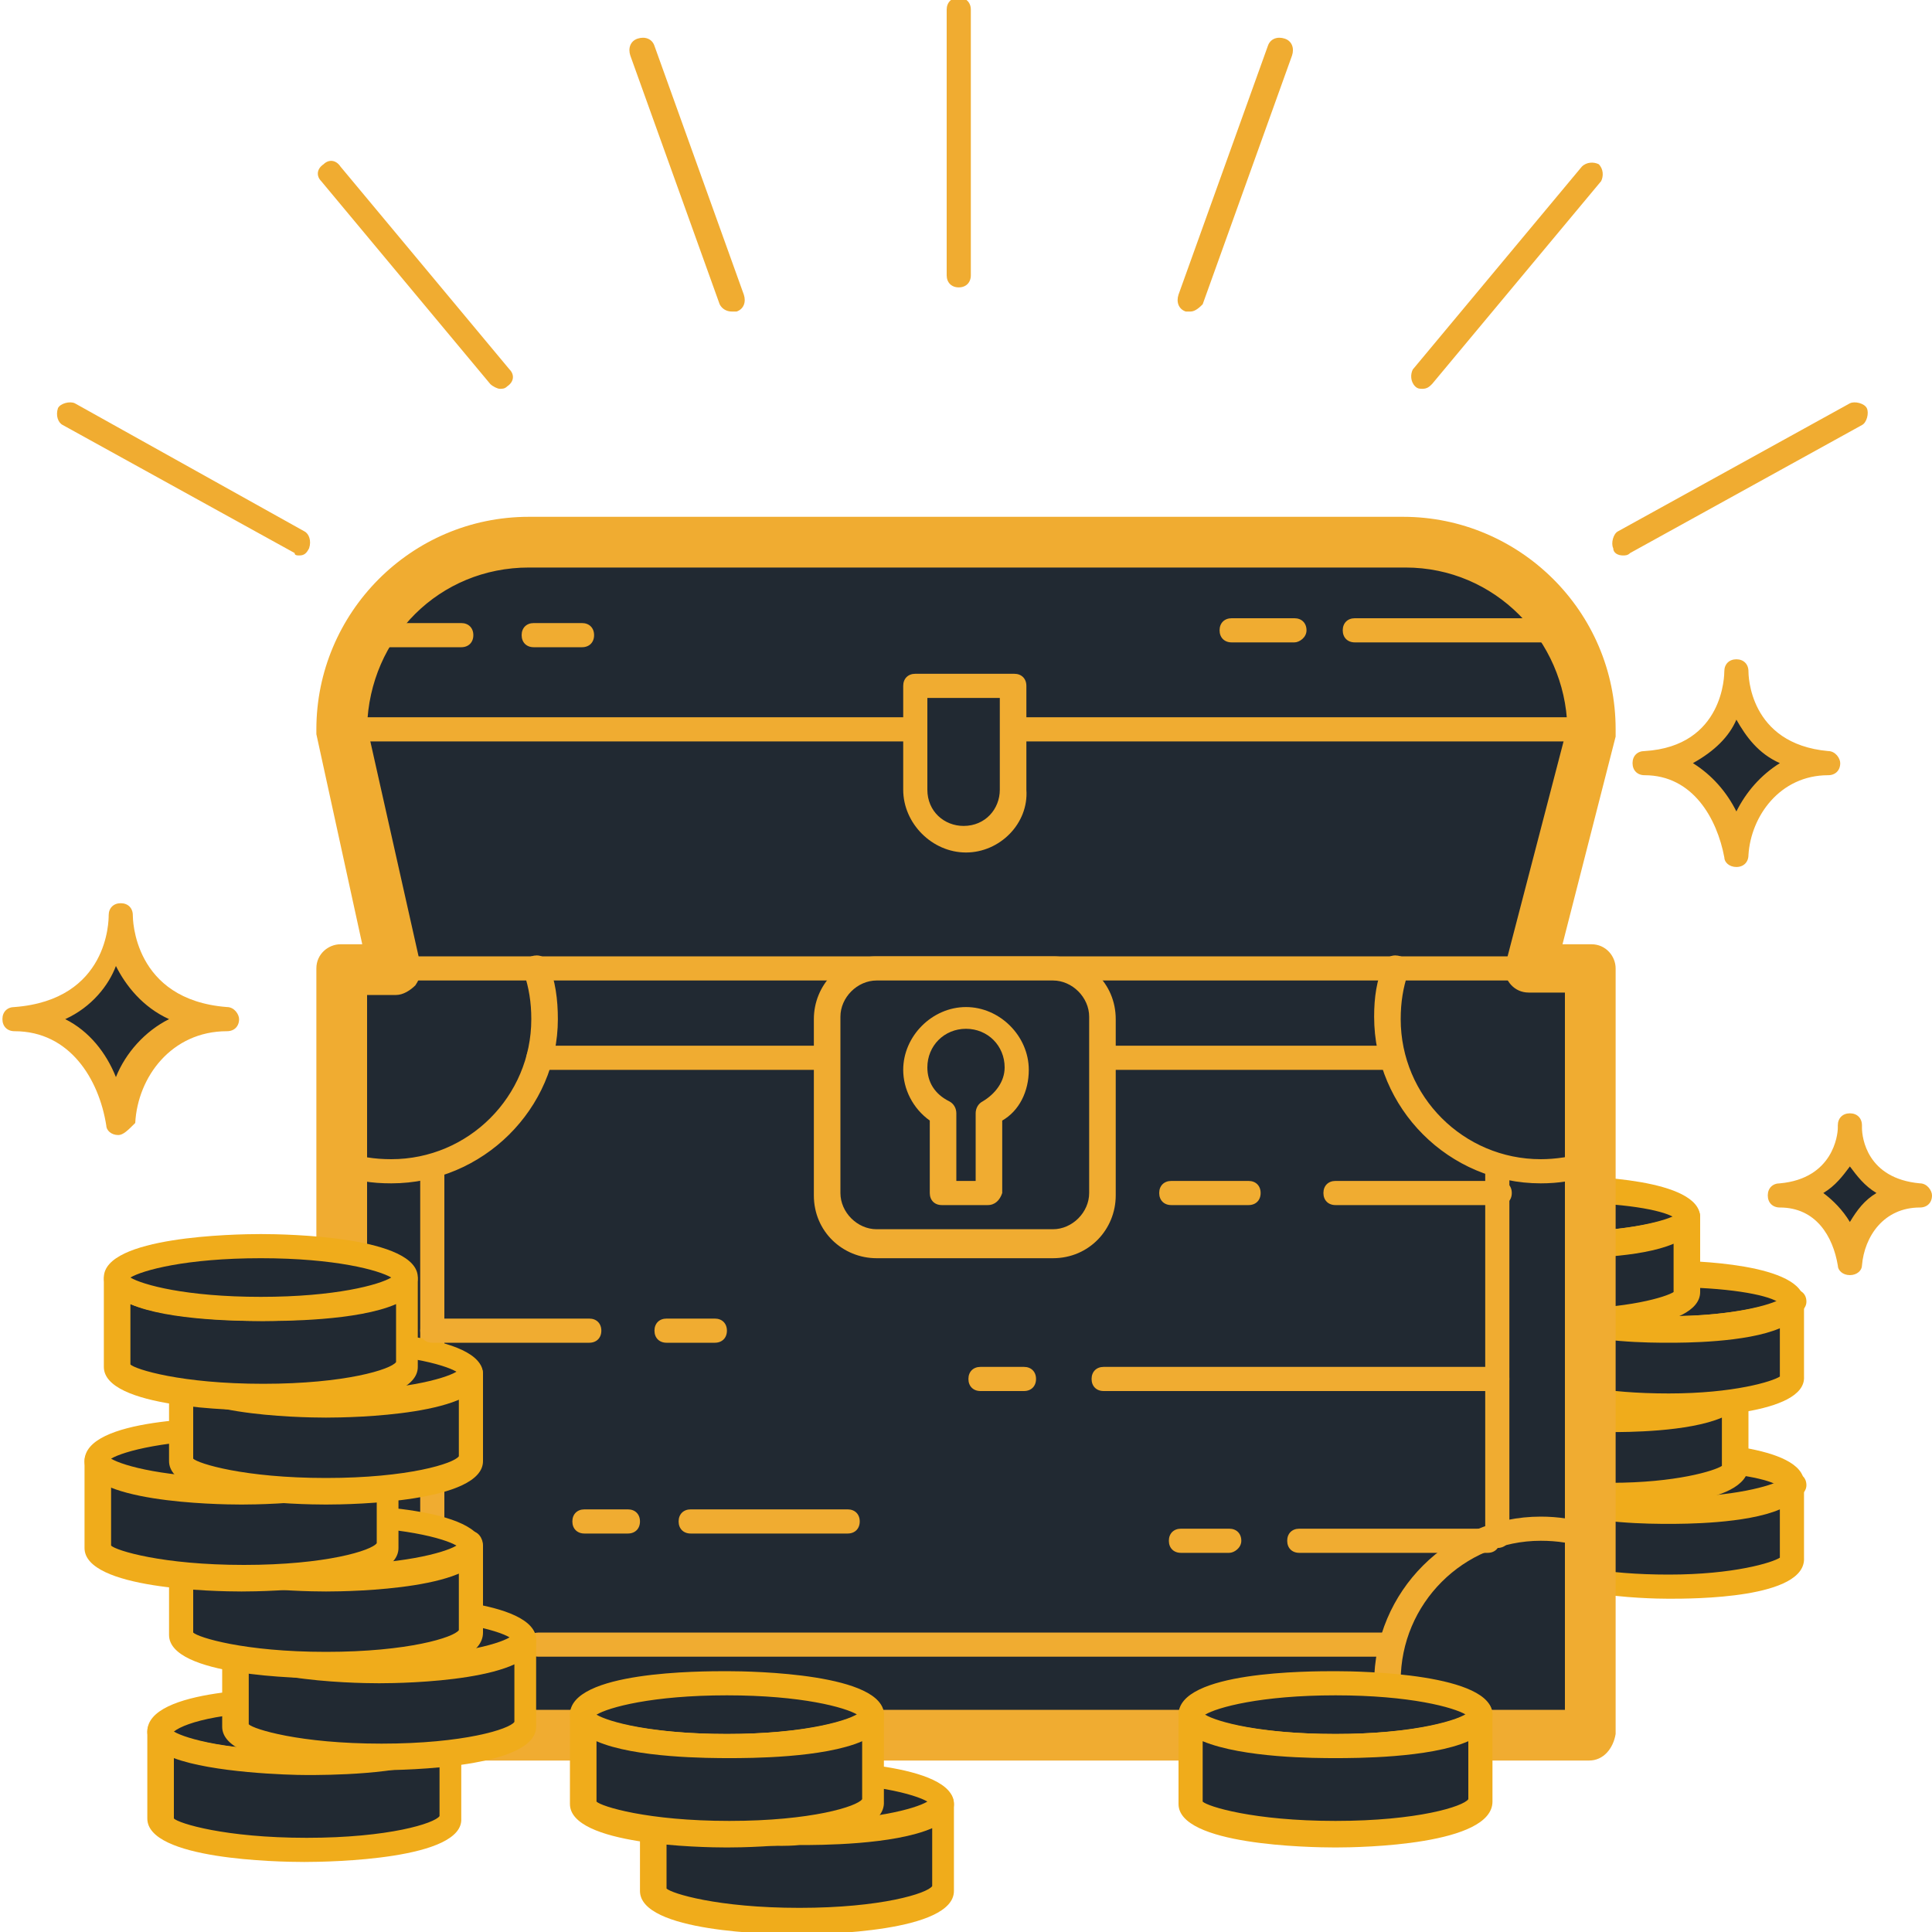 <?xml version="1.0" encoding="utf-8"?>
<!-- Generator: Adobe Illustrator 19.0.0, SVG Export Plug-In . SVG Version: 6.00 Build 0)  -->
<svg version="1.1" id="Слой_1" xmlns="http://www.w3.org/2000/svg" xmlns:xlink="http://www.w3.org/1999/xlink" x="0px" y="0px"
	 viewBox="30 -30 80 80" enable-background="new 30 -30 80 80" xml:space="preserve">
<g>
	<path fill="#F0AC31" d="M69.7-18.1c-0.3,0-0.5-0.2-0.5-0.5v-11c0-0.3,0.2-0.5,0.5-0.5s0.5,0.2,0.5,0.5v11
		C70.2-18.3,70-18.1,69.7-18.1z"/>
	<path fill="#F0AC31" d="M60.3-17.1c-0.2,0-0.4-0.1-0.5-0.3l-3.7-10.3c-0.1-0.3,0-0.6,0.3-0.7c0.3-0.1,0.6,0,0.7,0.3l3.7,10.3
		c0.1,0.3,0,0.6-0.3,0.7C60.4-17.1,60.4-17.1,60.3-17.1z"/>
	<path fill="#F0AC31" d="M50.7-13.9c-0.1,0-0.3-0.1-0.4-0.2l-7-8.4c-0.2-0.2-0.2-0.5,0.1-0.7c0.2-0.2,0.5-0.2,0.7,0.1l7,8.4
		c0.2,0.2,0.2,0.5-0.1,0.7C50.9-13.9,50.8-13.9,50.7-13.9z"/>
	<path fill="#F0AC31" d="M42.4-7c-0.1,0-0.2,0-0.2-0.1l-9.6-5.3c-0.2-0.1-0.3-0.4-0.2-0.7c0.1-0.2,0.5-0.3,0.7-0.2L42.6-8
		c0.2,0.1,0.3,0.4,0.2,0.7C42.7-7.1,42.6-7,42.4-7z"/>
	<path fill="#F0AC31" d="M79.3-17.1c-0.1,0-0.1,0-0.2,0c-0.3-0.1-0.4-0.4-0.3-0.7l3.7-10.3c0.1-0.3,0.4-0.4,0.7-0.3
		c0.3,0.1,0.4,0.4,0.3,0.7l-3.7,10.3C79.7-17.3,79.5-17.1,79.3-17.1z"/>
	<path fill="#F0AC31" d="M88.9-13.9c-0.1,0-0.2,0-0.3-0.1c-0.2-0.2-0.2-0.5-0.1-0.7l7-8.4c0.2-0.2,0.5-0.2,0.7-0.1
		c0.2,0.2,0.2,0.5,0.1,0.7l-7,8.4C89.2-14,89.1-13.9,88.9-13.9z"/>
	<path fill="#F0AC31" d="M97.2-7c-0.2,0-0.4-0.1-0.4-0.3c-0.1-0.2,0-0.6,0.2-0.7l9.6-5.3c0.2-0.1,0.6,0,0.7,0.2
		c0.1,0.2,0,0.6-0.2,0.7l-9.6,5.3C97.4-7,97.3-7,97.2-7z"/>
</g>
<g>
	<ellipse fill="#212932" cx="42.6" cy="41.7" rx="6" ry="1.3"/>
	<path fill="#F0AC1B" d="M42.6,43.5c-1.1,0-6.5-0.1-6.5-1.8c0-1.8,5.4-1.8,6.5-1.8s6.5,0.1,6.5,1.8C49.2,43.4,43.7,43.5,42.6,43.5z
		 M37.2,41.7c0.5,0.3,2.3,0.8,5.4,0.8s4.9-0.5,5.4-0.8c-0.5-0.3-2.3-0.8-5.4-0.8C39.5,40.8,37.7,41.3,37.2,41.7z"/>
</g>
<g>
	<ellipse fill="#212932" cx="99.1" cy="31.5" rx="5.1" ry="1.1"/>
	<path fill="#F0AC1B" d="M99.1,33.1c-0.9,0-5.6-0.1-5.6-1.7c0-1.6,4.7-1.7,5.6-1.7c0.9,0,5.6,0.1,5.6,1.7
		C104.8,33.1,100.1,33.1,99.1,33.1z M94.6,31.5c0.5,0.3,2.1,0.6,4.5,0.6c2.4,0,4-0.4,4.5-0.6c-0.5-0.3-2.1-0.6-4.5-0.6
		C96.7,30.9,95.1,31.2,94.6,31.5z"/>
</g>
<g>
	<g>
		<polygon fill="#212932" points="104.2,31.5 104.2,31.5 104.2,31.5 		"/>
		<path fill="#F0AC1B" d="M104.3,32c-0.3,0-0.5-0.2-0.5-0.5s0.2-0.5,0.5-0.5h0c0.3,0,0.5,0.2,0.5,0.5S104.5,32,104.3,32z"/>
	</g>
	<g>
		<path fill="#212932" d="M94,31.5L94,31.5c0,0.6,2.3,1.1,5.1,1.1c2.8,0,5.1-0.5,5.1-1.1v3.1c0,0.6-2.3,1.1-5.1,1.1
			c-2.8,0-5.1-0.5-5.1-1.1V31.5L94,31.5z"/>
		<path fill="#F0AC1B" d="M99.1,36.2c-0.9,0-5.6-0.1-5.6-1.7v-3.1c0-0.3,0.2-0.5,0.5-0.5c0.3,0,0.5,0.2,0.5,0.4
			c0.3,0.3,1.9,0.7,4.6,0.7c2.7,0,4.3-0.5,4.6-0.7c0-0.2,0.3-0.4,0.5-0.4c0.3,0,0.5,0.2,0.5,0.5v3.1
			C104.8,36.2,100.1,36.2,99.1,36.2z M94.5,34.5c0.3,0.3,1.9,0.7,4.6,0.7c2.7,0,4.3-0.5,4.6-0.7v-2c-1.4,0.6-4,0.6-4.6,0.6
			c-0.7,0-3.2,0-4.6-0.6V34.5z"/>
	</g>
</g>
<g>
	<ellipse fill="#212932" cx="96.8" cy="27.7" rx="5.1" ry="1.1"/>
	<path fill="#F0AC1B" d="M96.8,29.3c-0.9,0-5.6-0.1-5.6-1.7c0-1.6,4.7-1.7,5.6-1.7c0.9,0,5.6,0.1,5.6,1.7
		C102.4,29.3,97.7,29.3,96.8,29.3z M92.3,27.7c0.5,0.3,2.1,0.6,4.5,0.6c2.4,0,4-0.4,4.5-0.6c-0.5-0.3-2.1-0.6-4.5-0.6
		C94.3,27.1,92.8,27.4,92.3,27.7z"/>
</g>
<g>
	<g>
		<polygon fill="#212932" points="101.9,27.7 101.9,27.7 101.9,27.7 		"/>
		<path fill="#F0AC1B" d="M101.9,28.2c-0.3,0-0.5-0.2-0.5-0.5s0.2-0.5,0.5-0.5h0c0.3,0,0.5,0.2,0.5,0.5S102.2,28.2,101.9,28.2z"/>
	</g>
	<g>
		<path fill="#212932" d="M91.6,27.7L91.6,27.7c0,0.6,2.3,1.1,5.1,1.1c2.8,0,5.1-0.5,5.1-1.1v3.1c0,0.6-2.3,1.1-5.1,1.1
			c-2.8,0-5.1-0.5-5.1-1.1V27.7L91.6,27.7z"/>
		<path fill="#F0AC1B" d="M96.8,32.4c-0.9,0-5.6-0.1-5.6-1.7v-3.1c0-0.3,0.2-0.5,0.5-0.5c0.3,0,0.5,0.2,0.5,0.4
			c0.3,0.3,1.9,0.7,4.6,0.7c2.7,0,4.3-0.5,4.6-0.7c0-0.2,0.3-0.4,0.5-0.4c0.3,0,0.5,0.2,0.5,0.5v3.1C102.4,32.4,97.7,32.4,96.8,32.4
			z M92.1,30.7c0.3,0.3,1.9,0.7,4.6,0.7c2.7,0,4.3-0.5,4.6-0.7v-2c-1.4,0.6-4,0.6-4.6,0.6c-0.7,0-3.2,0-4.6-0.6V30.7z"/>
	</g>
</g>
<g>
	<ellipse fill="#212932" cx="99.1" cy="23.9" rx="5.1" ry="1.1"/>
	<path fill="#F0AC1B" d="M99.1,25.6c-0.9,0-5.6-0.1-5.6-1.7c0-1.6,4.7-1.7,5.6-1.7c0.9,0,5.6,0.1,5.6,1.7
		C104.8,25.5,100.1,25.6,99.1,25.6z M94.6,23.9c0.5,0.3,2.1,0.6,4.5,0.6c2.4,0,4-0.4,4.5-0.6c-0.5-0.3-2.1-0.6-4.5-0.6
		C96.7,23.3,95.1,23.7,94.6,23.9z"/>
</g>
<g>
	<g>
		<polygon fill="#212932" points="104.2,23.9 104.2,23.9 104.2,23.9 		"/>
		<path fill="#F0AC1B" d="M104.3,24.4c-0.3,0-0.5-0.2-0.5-0.5s0.2-0.5,0.5-0.5h0c0.3,0,0.5,0.2,0.5,0.5S104.5,24.4,104.3,24.4z"/>
	</g>
	<g>
		<path fill="#212932" d="M94,23.9L94,23.9c0,0.6,2.3,1.1,5.1,1.1c2.8,0,5.1-0.5,5.1-1.1V27c0,0.6-2.3,1.1-5.1,1.1
			c-2.8,0-5.1-0.5-5.1-1.1V23.9L94,23.9z"/>
		<path fill="#F0AC1B" d="M99.1,28.7c-0.9,0-5.6-0.1-5.6-1.7v-3.1c0-0.3,0.2-0.5,0.5-0.5c0.3,0,0.5,0.2,0.5,0.4
			c0.3,0.3,1.9,0.7,4.6,0.7c2.7,0,4.3-0.5,4.6-0.7c0-0.2,0.3-0.4,0.5-0.4c0.3,0,0.5,0.2,0.5,0.5V27C104.8,28.6,100.1,28.7,99.1,28.7
			z M94.5,27c0.3,0.3,1.9,0.7,4.6,0.7c2.7,0,4.3-0.5,4.6-0.7v-2c-1.4,0.6-4,0.6-4.6,0.6c-0.7,0-3.2,0-4.6-0.6V27z"/>
	</g>
</g>
<g>
	<ellipse fill="#212932" cx="94.8" cy="20.4" rx="5.1" ry="1.1"/>
	<path fill="#F0AC1B" d="M94.8,22.1c-0.9,0-5.6-0.1-5.6-1.7c0-1.6,4.7-1.7,5.6-1.7c0.9,0,5.6,0.1,5.6,1.7
		C100.4,22,95.7,22.1,94.8,22.1z M90.3,20.4c0.5,0.3,2.1,0.6,4.5,0.6c2.4,0,4-0.4,4.5-0.6c-0.5-0.3-2.1-0.6-4.5-0.6
		C92.3,19.8,90.8,20.2,90.3,20.4z"/>
</g>
<g>
	<g>
		<polygon fill="#212932" points="99.9,20.4 99.9,20.4 99.9,20.4 		"/>
		<path fill="#F0AC1B" d="M99.9,21c-0.3,0-0.5-0.2-0.5-0.5s0.2-0.5,0.5-0.5h0c0.3,0,0.5,0.2,0.5,0.5S100.2,21,99.9,21z"/>
	</g>
	<g>
		<path fill="#212932" d="M89.6,20.4L89.6,20.4c0,0.6,2.3,1.1,5.1,1.1c2.8,0,5.1-0.5,5.1-1.1v3.1c0,0.6-2.3,1.1-5.1,1.1
			c-2.8,0-5.1-0.5-5.1-1.1V20.4L89.6,20.4z"/>
		<path fill="#F0AC1B" d="M94.8,25.2c-0.9,0-5.6-0.1-5.6-1.7v-3.1c0-0.3,0.2-0.5,0.5-0.5c0.3,0,0.5,0.2,0.5,0.4
			c0.3,0.3,1.9,0.7,4.6,0.7s4.3-0.5,4.6-0.7c0-0.2,0.3-0.4,0.5-0.4c0.3,0,0.5,0.2,0.5,0.5v3.1C100.4,25.1,95.7,25.2,94.8,25.2z
			 M90.1,23.5c0.3,0.3,1.9,0.7,4.6,0.7s4.3-0.5,4.6-0.7v-2c-1.4,0.6-4,0.6-4.6,0.6c-0.7,0-3.2,0-4.6-0.6V23.5z"/>
	</g>
</g>
<path fill="none" stroke="#F0AC31" stroke-linecap="round" stroke-linejoin="round" stroke-miterlimit="10" d="M69.4-10"/>
<path fill="#F0AC31" d="M52.2,42.8c-0.1,0-0.2,0-0.3-0.1c-0.5-0.2-0.8-0.8-0.6-1.3c0.2-0.6,0.3-1.2,0.3-1.8c0-2.9-2.4-5.3-5.3-5.3
	c-0.6,0-1.2,0.1-1.7,0.3c-0.5,0.2-1.1-0.1-1.3-0.6c-0.2-0.5,0.1-1.1,0.6-1.3c0.8-0.3,1.6-0.4,2.4-0.4c4.1,0,7.4,3.3,7.4,7.4
	c0,0.8-0.1,1.7-0.4,2.4C53,42.6,52.6,42.8,52.2,42.8z"/>
<path fill="none" stroke="#F0AC31" stroke-width="2" stroke-linecap="round" stroke-linejoin="round" stroke-miterlimit="10" d="
	M43.6,12.2"/>
<g>
	<path fill="#212932" d="M93.3,10.1h2.6v31.7H44.1V10.1h2.2l0,0l-2.2-9.9c0-4.3,3.5-7.7,7.7-7.7h36.2c4.3,0,7.7,3.5,7.7,7.7
		L93.3,10.1L93.3,10.1z"/>
	<path fill="#F0AC31" d="M95.8,42.9H44.1c-0.6,0-1-0.5-1-1V10.1c0-0.6,0.5-1,1-1h0.9l-1.9-8.7c0-0.1,0-0.1,0-0.2
		c0-4.8,3.9-8.8,8.8-8.8h36.2c4.8,0,8.8,3.9,8.8,8.8c0,0.1,0,0.2,0,0.3l-2.2,8.6h1.2c0.6,0,1,0.5,1,1v31.7
		C96.8,42.4,96.4,42.9,95.8,42.9z M45.2,40.8h49.6V11.1h-1.5c-0.6,0-1-0.5-1-1c0-0.1,0-0.3,0.1-0.4l2.5-9.6c-0.1-3.6-3-6.6-6.7-6.6
		H51.9c-3.7,0-6.6,2.9-6.7,6.6l2.2,9.8c0.1,0.3,0,0.6-0.2,0.9c-0.2,0.2-0.5,0.4-0.8,0.4h-1.2V40.8z"/>
</g>
<path fill="none" stroke="#F0AC31" stroke-linecap="round" stroke-linejoin="round" stroke-miterlimit="10" d="M70,3.5"/>
<path fill="#F0AC31" d="M95.8,0.7H44.1c-0.3,0-0.5-0.2-0.5-0.5s0.2-0.5,0.5-0.5h51.7c0.3,0,0.5,0.2,0.5,0.5S96.1,0.7,95.8,0.7z"/>
<g>
	<path fill="#212932" d="M70,4.8L70,4.8c-1.1,0-2.1-0.9-2.1-2.1v-4.3h4.1v4.3C72.1,3.9,71.1,4.8,70,4.8z"/>
	<path fill="#F0AC31" d="M70,5.3c-1.4,0-2.6-1.2-2.6-2.6v-4.3c0-0.3,0.2-0.5,0.5-0.5h4.1c0.3,0,0.5,0.2,0.5,0.5v4.3
		C72.6,4.1,71.4,5.3,70,5.3z M68.4-1.1v3.8c0,0.9,0.7,1.5,1.5,1.5c0.9,0,1.5-0.7,1.5-1.5v-3.8H68.4z"/>
</g>
<path fill="#F0AC31" d="M94.6-3.4h-8.5c-0.3,0-0.5-0.2-0.5-0.5s0.2-0.5,0.5-0.5h8.5c0.3,0,0.5,0.2,0.5,0.5S94.9-3.4,94.6-3.4z"/>
<path fill="#F0AC31" d="M83.6-3.4h-2.6c-0.3,0-0.5-0.2-0.5-0.5s0.2-0.5,0.5-0.5h2.6c0.3,0,0.5,0.2,0.5,0.5S83.8-3.4,83.6-3.4z"/>
<path fill="#F0AC31" d="M49.1-3.2h-3.9c-0.3,0-0.5-0.2-0.5-0.5s0.2-0.5,0.5-0.5h3.9c0.3,0,0.5,0.2,0.5,0.5S49.4-3.2,49.1-3.2z"/>
<path fill="#F0AC31" d="M54.1-3.2h-2c-0.3,0-0.5-0.2-0.5-0.5s0.2-0.5,0.5-0.5h2c0.3,0,0.5,0.2,0.5,0.5S54.4-3.2,54.1-3.2z"/>
<path fill="#F0AC31" d="M93.3,10.6H46.3c-0.3,0-0.5-0.2-0.5-0.5s0.2-0.5,0.5-0.5h46.9c0.3,0,0.5,0.2,0.5,0.5S93.5,10.6,93.3,10.6z"
	/>
<path fill="#F0AC31" d="M87.6,14.3H52.3c-0.3,0-0.5-0.2-0.5-0.5s0.2-0.5,0.5-0.5h35.3c0.3,0,0.5,0.2,0.5,0.5S87.9,14.3,87.6,14.3z"
	/>
<g>
	<path fill="#212932" d="M73.6,21.6h-7.3c-1.1,0-2.1-0.9-2.1-2.1v-7.3c0-1.1,0.9-2.1,2.1-2.1h7.3c1.1,0,2.1,0.9,2.1,2.1v7.3
		C75.7,20.6,74.8,21.6,73.6,21.6z"/>
	<path fill="#F0AC31" d="M73.6,22.1h-7.3c-1.4,0-2.6-1.1-2.6-2.6v-7.3c0-1.4,1.1-2.6,2.6-2.6h7.3c1.4,0,2.6,1.1,2.6,2.6v7.3
		C76.2,20.9,75.1,22.1,73.6,22.1z M66.3,10.6c-0.8,0-1.5,0.7-1.5,1.5v7.3c0,0.8,0.7,1.5,1.5,1.5h7.3c0.8,0,1.5-0.7,1.5-1.5v-7.3
		c0-0.8-0.7-1.5-1.5-1.5H66.3z"/>
</g>
<path fill="#F0AC31" d="M70.9,19.9H69c-0.3,0-0.5-0.2-0.5-0.5v-3c-0.7-0.5-1.1-1.3-1.1-2.1c0-1.4,1.2-2.6,2.6-2.6
	c1.4,0,2.6,1.2,2.6,2.6c0,0.9-0.4,1.7-1.1,2.1v3C71.4,19.7,71.2,19.9,70.9,19.9z M69.6,18.9h0.8v-2.8c0-0.2,0.1-0.4,0.3-0.5
	c0.5-0.3,0.9-0.8,0.9-1.4c0-0.9-0.7-1.6-1.6-1.6c-0.9,0-1.6,0.7-1.6,1.6c0,0.6,0.3,1.1,0.9,1.4c0.2,0.1,0.3,0.3,0.3,0.5V18.9z"/>
<path fill="#F0AC31" d="M93.8,19c-3.8,0-6.9-3.1-6.9-6.9c0-0.8,0.1-1.5,0.4-2.2c0.1-0.3,0.4-0.4,0.7-0.3c0.3,0.1,0.4,0.4,0.3,0.7
	c-0.2,0.6-0.3,1.2-0.3,1.9c0,3.2,2.6,5.8,5.8,5.8c0.6,0,1.3-0.1,1.9-0.3c0.3-0.1,0.6,0.1,0.6,0.3c0.1,0.3-0.1,0.6-0.3,0.6
	C95.3,18.9,94.5,19,93.8,19z"/>
<path fill="#F0AC31" d="M92,34.1c-0.3,0-0.5-0.2-0.5-0.5V18.3c0-0.3,0.2-0.5,0.5-0.5s0.5,0.2,0.5,0.5v15.4
	C92.5,33.9,92.3,34.1,92,34.1z"/>
<path fill="#F0AC31" d="M87.8,42.3c-0.2,0-0.4-0.1-0.5-0.3c-0.3-0.7-0.4-1.5-0.4-2.3c0-3.8,3.1-6.9,6.9-6.9c0.7,0,1.5,0.1,2.2,0.4
	c0.3,0.1,0.4,0.4,0.3,0.6c-0.1,0.3-0.4,0.4-0.6,0.3c-0.6-0.2-1.2-0.3-1.9-0.3c-3.2,0-5.8,2.6-5.8,5.8c0,0.7,0.1,1.3,0.3,1.9
	c0.1,0.3,0,0.6-0.3,0.7C87.9,42.3,87.8,42.3,87.8,42.3z"/>
<path fill="#F0AC31" d="M87.6,38.6H52.3c-0.3,0-0.5-0.2-0.5-0.5s0.2-0.5,0.5-0.5h35.3c0.3,0,0.5,0.2,0.5,0.5S87.9,38.6,87.6,38.6z"
	/>
<g>
	<g>
		<polygon fill="#212932" points="36.7,41.7 36.7,41.7 36.7,41.7 		"/>
		<path fill="#F0AC1B" d="M36.7,42.2c-0.3,0-0.5-0.2-0.5-0.5s0.2-0.5,0.5-0.5h0c0.3,0,0.5,0.2,0.5,0.5S37,42.2,36.7,42.2z"/>
	</g>
	<g>
		<path fill="#212932" d="M48.6,41.7L48.6,41.7c0,0.7-2.7,1.3-6,1.3c-3.3,0-6-0.6-6-1.3v3.6c0,0.7,2.7,1.3,6,1.3c3.3,0,6-0.6,6-1.3
			V41.7L48.6,41.7z"/>
		<path fill="#F0AC1B" d="M42.6,47.1c-1.1,0-6.5-0.1-6.5-1.8v-3.6c0-0.3,0.2-0.5,0.5-0.5s0.5,0.2,0.5,0.5c0.2,0.2,2.1,0.8,5.5,0.8
			c3.3,0,5.2-0.6,5.5-0.9c0,0,0-0.1,0-0.1c0-0.2,0.2-0.4,0.5-0.4c0.3,0,0.5,0.3,0.5,0.6v3.6C49.2,47,43.7,47.1,42.6,47.1z
			 M37.2,42.8v2.5c0.2,0.2,2.1,0.8,5.5,0.8c3.4,0,5.3-0.6,5.5-0.9l0-2.4c-1.6,0.7-4.7,0.7-5.5,0.7C41.9,43.5,38.8,43.4,37.2,42.8z"
			/>
	</g>
</g>
<g>
	<ellipse fill="#212932" cx="63" cy="44.6" rx="6" ry="1.3"/>
	<path fill="#F0AC1B" d="M63,46.5c-1.1,0-6.5-0.1-6.5-1.8c0-1.8,5.4-1.8,6.5-1.8s6.5,0.1,6.5,1.8C69.5,46.4,64.1,46.5,63,46.5z
		 M57.6,44.6c0.5,0.3,2.3,0.8,5.4,0.8c3.1,0,4.9-0.5,5.4-0.8c-0.5-0.3-2.3-0.8-5.4-0.8C59.9,43.8,58.1,44.3,57.6,44.6z"/>
</g>
<g>
	<g>
		<polygon fill="#212932" points="57,44.6 57,44.6 57,44.6 		"/>
		<path fill="#F0AC1B" d="M57.1,45.1c-0.3,0-0.5-0.2-0.5-0.5s0.2-0.5,0.5-0.5h0c0.3,0,0.5,0.2,0.5,0.5S57.3,45.1,57.1,45.1z"/>
	</g>
	<g>
		<path fill="#212932" d="M69,44.6L69,44.6c0,0.7-2.7,1.3-6,1.3c-3.3,0-6-0.6-6-1.3v3.6c0,0.7,2.7,1.3,6,1.3c3.3,0,6-0.6,6-1.3V44.6
			L69,44.6z"/>
		<path fill="#F0AC1B" d="M63,50.1c-1.1,0-6.5-0.1-6.5-1.8v-3.6c0-0.3,0.2-0.5,0.5-0.5s0.5,0.2,0.5,0.5c0.2,0.2,2.1,0.8,5.5,0.8
			c3.3,0,5.2-0.6,5.5-0.9c0,0,0-0.1,0-0.1c0-0.2,0.2-0.4,0.5-0.4c0.3,0,0.5,0.3,0.5,0.6v3.6C69.5,50,64.1,50.1,63,50.1z M57.6,45.7
			v2.5c0.2,0.2,2.1,0.8,5.5,0.8c3.4,0,5.3-0.6,5.5-0.9l0-2.4c-1.6,0.7-4.7,0.7-5.5,0.7C62.2,46.5,59.2,46.4,57.6,45.7z"/>
	</g>
</g>
<g>
	<ellipse fill="#212932" cx="85.3" cy="41" rx="6" ry="1.3"/>
	<path fill="#F0AC1B" d="M85.3,42.8c-1.1,0-6.5-0.1-6.5-1.8c0-1.8,5.4-1.8,6.5-1.8c1.1,0,6.5,0.1,6.5,1.8
		C91.8,42.7,86.4,42.8,85.3,42.8z M79.9,41c0.5,0.3,2.3,0.8,5.4,0.8c3.1,0,4.9-0.5,5.4-0.8c-0.5-0.3-2.3-0.8-5.4-0.8
		C82.2,40.2,80.4,40.7,79.9,41z"/>
</g>
<g>
	<g>
		<polygon fill="#212932" points="79.3,41 79.3,41 79.3,41 		"/>
		<path fill="#F0AC1B" d="M79.3,41.5c-0.3,0-0.5-0.2-0.5-0.5s0.2-0.5,0.5-0.5h0c0.3,0,0.5,0.2,0.5,0.5S79.6,41.5,79.3,41.5z"/>
	</g>
	<g>
		<path fill="#212932" d="M91.3,41L91.3,41c0,0.7-2.7,1.3-6,1.3s-6-0.6-6-1.3v3.6c0,0.7,2.7,1.3,6,1.3s6-0.6,6-1.3V41L91.3,41z"/>
		<path fill="#F0AC1B" d="M85.3,46.5c-1.1,0-6.5-0.1-6.5-1.8V41c0-0.3,0.2-0.5,0.5-0.5s0.5,0.2,0.5,0.5c0.2,0.2,2.1,0.8,5.5,0.8
			c3.3,0,5.2-0.6,5.5-0.9c0,0,0-0.1,0-0.1c0-0.2,0.2-0.4,0.5-0.4c0.3,0,0.5,0.3,0.5,0.6v3.6C91.8,46.4,86.4,46.5,85.3,46.5z
			 M79.8,42.1v2.5c0.2,0.2,2.1,0.8,5.5,0.8c3.4,0,5.3-0.6,5.5-0.9l0-2.4c-1.6,0.7-4.7,0.7-5.5,0.7C84.5,42.8,81.5,42.8,79.8,42.1z"
			/>
	</g>
</g>
<g>
	<ellipse fill="#212932" cx="60.1" cy="41" rx="6" ry="1.3"/>
	<path fill="#F0AC1B" d="M60.1,42.8c-1.1,0-6.5-0.1-6.5-1.8c0-1.8,5.4-1.8,6.5-1.8s6.5,0.1,6.5,1.8C66.7,42.7,61.2,42.8,60.1,42.8z
		 M54.7,41c0.5,0.3,2.3,0.8,5.4,0.8s4.9-0.5,5.4-0.8c-0.5-0.3-2.3-0.8-5.4-0.8S55.2,40.7,54.7,41z"/>
</g>
<g>
	<g>
		<polygon fill="#212932" points="54.2,41 54.2,41 54.2,41 		"/>
		<path fill="#F0AC1B" d="M54.2,41.5c-0.3,0-0.5-0.2-0.5-0.5s0.2-0.5,0.5-0.5h0c0.3,0,0.5,0.2,0.5,0.5S54.5,41.5,54.2,41.5z"/>
	</g>
	<g>
		<path fill="#212932" d="M66.1,41L66.1,41c0,0.7-2.7,1.3-6,1.3s-6-0.6-6-1.3v3.6c0,0.7,2.7,1.3,6,1.3s6-0.6,6-1.3V41L66.1,41z"/>
		<path fill="#F0AC1B" d="M60.1,46.5c-1.1,0-6.5-0.1-6.5-1.8V41c0-0.3,0.2-0.5,0.5-0.5s0.5,0.2,0.5,0.5c0.2,0.2,2.1,0.8,5.5,0.8
			c3.3,0,5.2-0.6,5.5-0.9c0,0,0-0.1,0-0.1c0-0.2,0.2-0.4,0.5-0.4c0.3,0,0.5,0.3,0.5,0.6v3.6C66.7,46.4,61.2,46.5,60.1,46.5z
			 M54.7,42.1v2.5c0.2,0.2,2.1,0.8,5.5,0.8c3.4,0,5.3-0.6,5.5-0.9l0-2.4c-1.6,0.7-4.7,0.7-5.5,0.7C59.4,42.8,56.3,42.8,54.7,42.1z"
			/>
	</g>
</g>
<g>
	<g>
		<polygon fill="#212932" points="39.7,37.8 39.7,37.8 39.7,37.8 		"/>
		<path fill="#F0AC1B" d="M39.8,38.4c-0.3,0-0.5-0.2-0.5-0.5s0.2-0.5,0.5-0.5h0c0.3,0,0.5,0.2,0.5,0.5S40,38.4,39.8,38.4z"/>
	</g>
	<g>
		<path fill="#212932" d="M51.7,37.8L51.7,37.8c0,0.7-2.7,1.3-6,1.3c-3.3,0-6-0.6-6-1.3v3.6c0,0.7,2.7,1.3,6,1.3c3.3,0,6-0.6,6-1.3
			V37.8L51.7,37.8z"/>
		<path fill="#F0AC1B" d="M45.7,43.3c-1.1,0-6.5-0.1-6.5-1.8v-3.6c0-0.3,0.2-0.5,0.5-0.5s0.5,0.2,0.5,0.5c0.2,0.2,2.1,0.8,5.5,0.8
			c3.3,0,5.2-0.6,5.5-0.9c0,0,0-0.1,0-0.1c0-0.2,0.2-0.4,0.5-0.4c0.3,0,0.5,0.3,0.5,0.6v3.6C52.2,43.2,46.8,43.3,45.7,43.3z
			 M40.3,38.9v2.5c0.2,0.2,2.1,0.8,5.5,0.8c3.4,0,5.3-0.6,5.5-0.9l0-2.4c-1.6,0.7-4.7,0.7-5.5,0.7C44.9,39.7,41.9,39.6,40.3,38.9z"
			/>
	</g>
</g>
<g>
	<ellipse fill="#212932" cx="45.7" cy="37.8" rx="6" ry="1.3"/>
	<path fill="#F0AC1B" d="M45.7,39.7c-1.1,0-6.5-0.1-6.5-1.8c0-1.8,5.4-1.8,6.5-1.8c1.1,0,6.5,0.1,6.5,1.8
		C52.2,39.6,46.8,39.7,45.7,39.7z M40.3,37.8c0.5,0.3,2.3,0.8,5.4,0.8c3.1,0,4.9-0.5,5.4-0.8c-0.5-0.3-2.3-0.8-5.4-0.8
		C42.6,37,40.8,37.5,40.3,37.8z"/>
</g>
<path fill="#F0AC31" d="M47.9,34.1c-0.3,0-0.5-0.2-0.5-0.5V18.3c0-0.3,0.2-0.5,0.5-0.5s0.5,0.2,0.5,0.5v15.3
	C48.4,33.9,48.1,34.1,47.9,34.1z"/>
<g>
	<g>
		<polygon fill="#212932" points="37.5,34 37.5,34 37.5,34 		"/>
		<path fill="#F0AC1B" d="M37.5,34.5c-0.3,0-0.5-0.2-0.5-0.5s0.2-0.5,0.5-0.5h0c0.3,0,0.5,0.2,0.5,0.5S37.8,34.5,37.5,34.5z"/>
	</g>
	<g>
		<path fill="#212932" d="M49.5,34L49.5,34c0,0.7-2.7,1.3-6,1.3s-6-0.6-6-1.3v3.6c0,0.7,2.7,1.3,6,1.3s6-0.6,6-1.3V34L49.5,34z"/>
		<path fill="#F0AC1B" d="M43.5,39.5c-1.1,0-6.5-0.1-6.5-1.8V34c0-0.3,0.2-0.5,0.5-0.5S38,33.7,38,34c0.2,0.2,2.1,0.8,5.5,0.8
			c3.3,0,5.2-0.6,5.5-0.9c0,0,0-0.1,0-0.1c0-0.2,0.2-0.4,0.5-0.4c0.3,0,0.5,0.3,0.5,0.6v3.6C50,39.4,44.6,39.5,43.5,39.5z M38,35.1
			v2.5c0.2,0.2,2.1,0.8,5.5,0.8s5.3-0.6,5.5-0.9l0-2.4c-1.6,0.7-4.7,0.7-5.5,0.7C42.7,35.9,39.7,35.8,38,35.1z"/>
	</g>
</g>
<g>
	<ellipse fill="#212932" cx="43.5" cy="34" rx="6" ry="1.3"/>
	<path fill="#F0AC1B" d="M43.5,35.9c-1.1,0-6.5-0.1-6.5-1.8c0-1.8,5.4-1.8,6.5-1.8c1.1,0,6.5,0.1,6.5,1.8
		C50,35.8,44.6,35.9,43.5,35.9z M38.1,34c0.5,0.3,2.3,0.8,5.4,0.8s4.9-0.5,5.4-0.8c-0.5-0.3-2.3-0.8-5.4-0.8
		C40.4,33.2,38.6,33.7,38.1,34z"/>
</g>
<g>
	<g>
		<polygon fill="#212932" points="34,30.4 34,30.4 34,30.4 		"/>
		<path fill="#F0AC1B" d="M34.1,31c-0.3,0-0.5-0.2-0.5-0.5s0.2-0.5,0.5-0.5h0c0.3,0,0.5,0.2,0.5,0.5S34.3,31,34.1,31z"/>
	</g>
	<g>
		<path fill="#212932" d="M46,30.4L46,30.4c0,0.7-2.7,1.3-6,1.3s-6-0.6-6-1.3v3.6c0,0.7,2.7,1.3,6,1.3s6-0.6,6-1.3V30.4L46,30.4z"/>
		<path fill="#F0AC1B" d="M40,35.9c-1.1,0-6.5-0.1-6.5-1.8v-3.6c0-0.3,0.2-0.5,0.5-0.5s0.5,0.2,0.5,0.5c0.2,0.2,2.1,0.8,5.5,0.8
			c3.3,0,5.2-0.6,5.5-0.9c0,0,0-0.1,0-0.1c0-0.2,0.2-0.4,0.5-0.4c0.3,0,0.5,0.3,0.5,0.6v3.6C46.5,35.8,41.1,35.9,40,35.9z
			 M34.6,31.5v2.5c0.2,0.2,2.1,0.8,5.5,0.8s5.3-0.6,5.5-0.9l0-2.4c-1.6,0.7-4.7,0.7-5.5,0.7C39.2,32.3,36.2,32.2,34.6,31.5z"/>
	</g>
</g>
<g>
	<ellipse fill="#212932" cx="40" cy="30.4" rx="6" ry="1.3"/>
	<path fill="#F0AC1B" d="M40,32.3c-1.1,0-6.5-0.1-6.5-1.8c0-1.8,5.4-1.8,6.5-1.8s6.5,0.1,6.5,1.8C46.5,32.2,41.1,32.3,40,32.3z
		 M34.6,30.4c0.5,0.3,2.3,0.8,5.4,0.8c3.1,0,4.9-0.5,5.4-0.8c-0.5-0.3-2.3-0.8-5.4-0.8S35.1,30.1,34.6,30.4z"/>
</g>
<g>
	<g>
		<polygon fill="#212932" points="37.5,26.8 37.5,26.8 37.5,26.8 		"/>
		<path fill="#F0AC1B" d="M37.5,27.3c-0.3,0-0.5-0.2-0.5-0.5s0.2-0.5,0.5-0.5h0c0.3,0,0.5,0.2,0.5,0.5S37.8,27.3,37.5,27.3z"/>
	</g>
	<g>
		<path fill="#212932" d="M49.5,26.8L49.5,26.8c0,0.7-2.7,1.3-6,1.3s-6-0.6-6-1.3v3.6c0,0.7,2.7,1.3,6,1.3s6-0.6,6-1.3V26.8
			L49.5,26.8z"/>
		<path fill="#F0AC1B" d="M43.5,32.3c-1.1,0-6.5-0.1-6.5-1.8v-3.6c0-0.3,0.2-0.5,0.5-0.5s0.5,0.2,0.5,0.5c0.2,0.2,2.1,0.8,5.5,0.8
			c3.3,0,5.2-0.6,5.5-0.9c0,0,0-0.1,0-0.1c0-0.2,0.2-0.4,0.5-0.4c0.3,0,0.5,0.3,0.5,0.6v3.6C50,32.2,44.6,32.3,43.5,32.3z M38,27.9
			v2.5c0.2,0.2,2.1,0.8,5.5,0.8c3.4,0,5.3-0.6,5.5-0.9l0-2.4c-1.6,0.7-4.7,0.7-5.5,0.7C42.7,28.7,39.7,28.6,38,27.9z"/>
	</g>
</g>
<g>
	<ellipse fill="#212932" cx="43.5" cy="26.8" rx="6" ry="1.3"/>
	<path fill="#F0AC1B" d="M43.5,28.7c-1.1,0-6.5-0.1-6.5-1.8c0-1.8,5.4-1.8,6.5-1.8s6.5,0.1,6.5,1.8C50,28.6,44.6,28.7,43.5,28.7z
		 M38.1,26.8c0.5,0.3,2.3,0.8,5.4,0.8c3.1,0,4.9-0.5,5.4-0.8c-0.5-0.3-2.3-0.8-5.4-0.8S38.6,26.5,38.1,26.8z"/>
</g>
<g>
	<g>
		<polygon fill="#212932" points="34.9,22.9 34.9,22.9 34.9,22.9 		"/>
		<path fill="#F0AC1B" d="M34.9,23.4c-0.3,0-0.5-0.2-0.5-0.5s0.2-0.5,0.5-0.5h0c0.3,0,0.5,0.2,0.5,0.5S35.2,23.4,34.9,23.4z"/>
	</g>
	<g>
		<path fill="#212932" d="M46.8,22.9L46.8,22.9c0,0.7-2.7,1.3-6,1.3s-6-0.6-6-1.3v3.6c0,0.7,2.7,1.3,6,1.3s6-0.6,6-1.3V22.9
			L46.8,22.9z"/>
		<path fill="#F0AC1B" d="M40.8,28.4c-1.1,0-6.5-0.1-6.5-1.8v-3.6c0-0.3,0.2-0.5,0.5-0.5s0.5,0.2,0.5,0.5c0.2,0.2,2.1,0.8,5.5,0.8
			c3.3,0,5.2-0.6,5.5-0.9c0,0,0-0.1,0-0.1c0-0.2,0.2-0.4,0.5-0.4c0.3,0,0.5,0.3,0.5,0.6v3.6C47.3,28.3,41.9,28.4,40.8,28.4z
			 M35.4,24v2.5c0.2,0.2,2.1,0.8,5.5,0.8c3.4,0,5.3-0.6,5.5-0.9l0-2.4c-1.6,0.7-4.7,0.7-5.5,0.7C40.1,24.7,37,24.7,35.4,24z"/>
	</g>
</g>
<g>
	<ellipse fill="#212932" cx="40.8" cy="22.9" rx="6" ry="1.3"/>
	<path fill="#F0AC1B" d="M40.8,24.7c-1.1,0-6.5-0.1-6.5-1.8s5.4-1.8,6.5-1.8s6.5,0.1,6.5,1.8S41.9,24.7,40.8,24.7z M35.4,22.9
		c0.5,0.3,2.3,0.8,5.4,0.8c3.1,0,4.9-0.5,5.4-0.8c-0.5-0.3-2.3-0.8-5.4-0.8S35.9,22.6,35.4,22.9z"/>
</g>
<path fill="#F0AC31" d="M46.2,19c-0.8,0-1.5-0.1-2.2-0.4c-0.3-0.1-0.4-0.4-0.3-0.6c0.1-0.3,0.4-0.4,0.6-0.3c0.6,0.2,1.2,0.3,1.9,0.3
	c3.2,0,5.8-2.6,5.8-5.8c0-0.7-0.1-1.3-0.3-1.9c-0.1-0.3,0-0.6,0.3-0.7c0.3-0.1,0.6,0,0.7,0.3c0.3,0.7,0.4,1.5,0.4,2.3
	C53.1,15.9,50,19,46.2,19z"/>
<g>
	<path fill="#F0AC31" d="M81.7,19.9h-3.2c-0.3,0-0.5-0.2-0.5-0.5s0.2-0.5,0.5-0.5h3.2c0.3,0,0.5,0.2,0.5,0.5S82,19.9,81.7,19.9z"/>
	<path fill="#F0AC31" d="M92.1,19.9h-6.8c-0.3,0-0.5-0.2-0.5-0.5s0.2-0.5,0.5-0.5h6.8c0.3,0,0.5,0.2,0.5,0.5S92.4,19.9,92.1,19.9z"
		/>
	<path fill="#F0AC31" d="M80.9,34.3h-2c-0.3,0-0.5-0.2-0.5-0.5s0.2-0.5,0.5-0.5h2c0.3,0,0.5,0.2,0.5,0.5S81.1,34.3,80.9,34.3z"/>
	<path fill="#F0AC31" d="M91.6,34.3h-7.8c-0.3,0-0.5-0.2-0.5-0.5s0.2-0.5,0.5-0.5h7.8c0.3,0,0.5,0.2,0.5,0.5S91.9,34.3,91.6,34.3z"
		/>
	<path fill="#F0AC31" d="M65.1,33.5h-6.5c-0.3,0-0.5-0.2-0.5-0.5s0.2-0.5,0.5-0.5h6.5c0.3,0,0.5,0.2,0.5,0.5S65.4,33.5,65.1,33.5z"
		/>
	<path fill="#F0AC31" d="M56,33.5h-1.8c-0.3,0-0.5-0.2-0.5-0.5s0.2-0.5,0.5-0.5H56c0.3,0,0.5,0.2,0.5,0.5S56.3,33.5,56,33.5z"/>
	<path fill="#F0AC31" d="M59.6,25.6h-2c-0.3,0-0.5-0.2-0.5-0.5s0.2-0.5,0.5-0.5h2c0.3,0,0.5,0.2,0.5,0.5S59.9,25.6,59.6,25.6z"/>
	<path fill="#F0AC31" d="M54.4,25.6h-6.5c-0.3,0-0.5-0.2-0.5-0.5s0.2-0.5,0.5-0.5h6.5c0.3,0,0.5,0.2,0.5,0.5S54.7,25.6,54.4,25.6z"
		/>
	<path fill="#F0AC31" d="M72.4,27.6h-1.8c-0.3,0-0.5-0.2-0.5-0.5c0-0.3,0.2-0.5,0.5-0.5h1.8c0.3,0,0.5,0.2,0.5,0.5
		C72.9,27.4,72.7,27.6,72.4,27.6z"/>
	<path fill="#F0AC31" d="M92,27.6H75.7c-0.3,0-0.5-0.2-0.5-0.5c0-0.3,0.2-0.5,0.5-0.5H92c0.3,0,0.5,0.2,0.5,0.5
		C92.5,27.4,92.3,27.6,92,27.6z"/>
</g>
<g>
	<g>
		<path fill="#212932" d="M34.9,16.5c-0.4-2.2-1.7-4.3-4.3-4.3c4.4-0.3,4.3-4.3,4.3-4.3l0,0c0,0-0.1,4,4.3,4.3
			C36.6,12.2,35,14.3,34.9,16.5L34.9,16.5z"/>
		<path fill="#F0AC32" d="M34.9,17c-0.3,0-0.5-0.2-0.5-0.4c-0.3-1.9-1.5-3.9-3.8-3.9c-0.3,0-0.5-0.2-0.5-0.5c0-0.3,0.2-0.5,0.5-0.5
			c3.9-0.3,3.9-3.6,3.9-3.8c0,0,0,0,0,0c0-0.3,0.2-0.5,0.5-0.5s0.5,0.2,0.5,0.5c0,0,0,0,0,0l0,0c0,0.1,0,3.5,3.9,3.8
			c0.3,0,0.5,0.3,0.5,0.5c0,0.3-0.2,0.5-0.5,0.5c-2.3,0-3.7,1.9-3.8,3.8C35.3,16.8,35.1,17,34.9,17C34.9,17,34.9,17,34.9,17z
			 M32.7,12.2c1,0.5,1.7,1.4,2.1,2.4c0.4-1,1.2-1.9,2.2-2.4c-1.1-0.5-1.8-1.4-2.2-2.2C34.5,10.8,33.8,11.7,32.7,12.2z"/>
	</g>
</g>
<g>
	<g>
		<path fill="#212932" d="M106.6,22.3c-0.2-1.5-1.2-2.9-2.9-2.9c2.9-0.2,2.9-2.9,2.9-2.9l0,0c0,0-0.1,2.7,2.9,2.9
			C107.8,19.4,106.7,20.8,106.6,22.3L106.6,22.3z"/>
		<path fill="#F0AC32" d="M106.6,22.8c-0.3,0-0.5-0.2-0.5-0.4c-0.2-1.2-0.9-2.4-2.4-2.4c-0.3,0-0.5-0.2-0.5-0.5
			c0-0.3,0.2-0.5,0.5-0.5c2.2-0.2,2.4-2,2.4-2.3c0,0,0,0,0-0.1c0-0.3,0.2-0.5,0.5-0.5l0,0c0.3,0,0.5,0.2,0.5,0.5c0,0,0,0,0,0.1
			c0,0.4,0.2,2.1,2.4,2.3c0.3,0,0.5,0.3,0.5,0.5c0,0.3-0.2,0.5-0.5,0.5c-1.5,0-2.3,1.2-2.4,2.4C107.1,22.6,106.9,22.8,106.6,22.8
			C106.6,22.8,106.6,22.8,106.6,22.8z M105.5,19.4c0.4,0.3,0.8,0.7,1.1,1.2c0.3-0.5,0.6-0.9,1.1-1.2c-0.5-0.3-0.8-0.7-1.1-1.1
			C106.3,18.7,106,19.1,105.5,19.4z"/>
	</g>
</g>
<g>
	<g>
		<path fill="#212932" d="M101.9,5.4c-0.3-1.9-1.5-3.8-3.8-3.8c3.9-0.3,3.8-3.8,3.8-3.8l0,0c0,0-0.1,3.5,3.8,3.8
			C103.4,1.6,102,3.4,101.9,5.4L101.9,5.4z"/>
		<path fill="#F0AC32" d="M101.9,5.9c-0.3,0-0.5-0.2-0.5-0.4c-0.3-1.6-1.3-3.4-3.3-3.4c-0.3,0-0.5-0.2-0.5-0.5
			c0-0.3,0.2-0.5,0.5-0.5c3.3-0.2,3.3-3.2,3.3-3.3l0,0c0,0,0,0,0,0c0-0.3,0.2-0.5,0.5-0.5s0.5,0.2,0.5,0.5c0,0,0,0,0,0l0,0
			c0,0.1,0,3,3.3,3.3c0.3,0,0.5,0.3,0.5,0.5c0,0.3-0.2,0.5-0.5,0.5c-2,0-3.2,1.7-3.3,3.3C102.4,5.7,102.2,5.9,101.9,5.9
			C101.9,5.9,101.9,5.9,101.9,5.9z M100.1,1.6c0.8,0.5,1.4,1.2,1.8,2c0.4-0.8,1-1.5,1.8-2c-0.9-0.4-1.4-1.1-1.8-1.8
			C101.6,0.5,101,1.1,100.1,1.6z"/>
	</g>
</g>
</svg>

